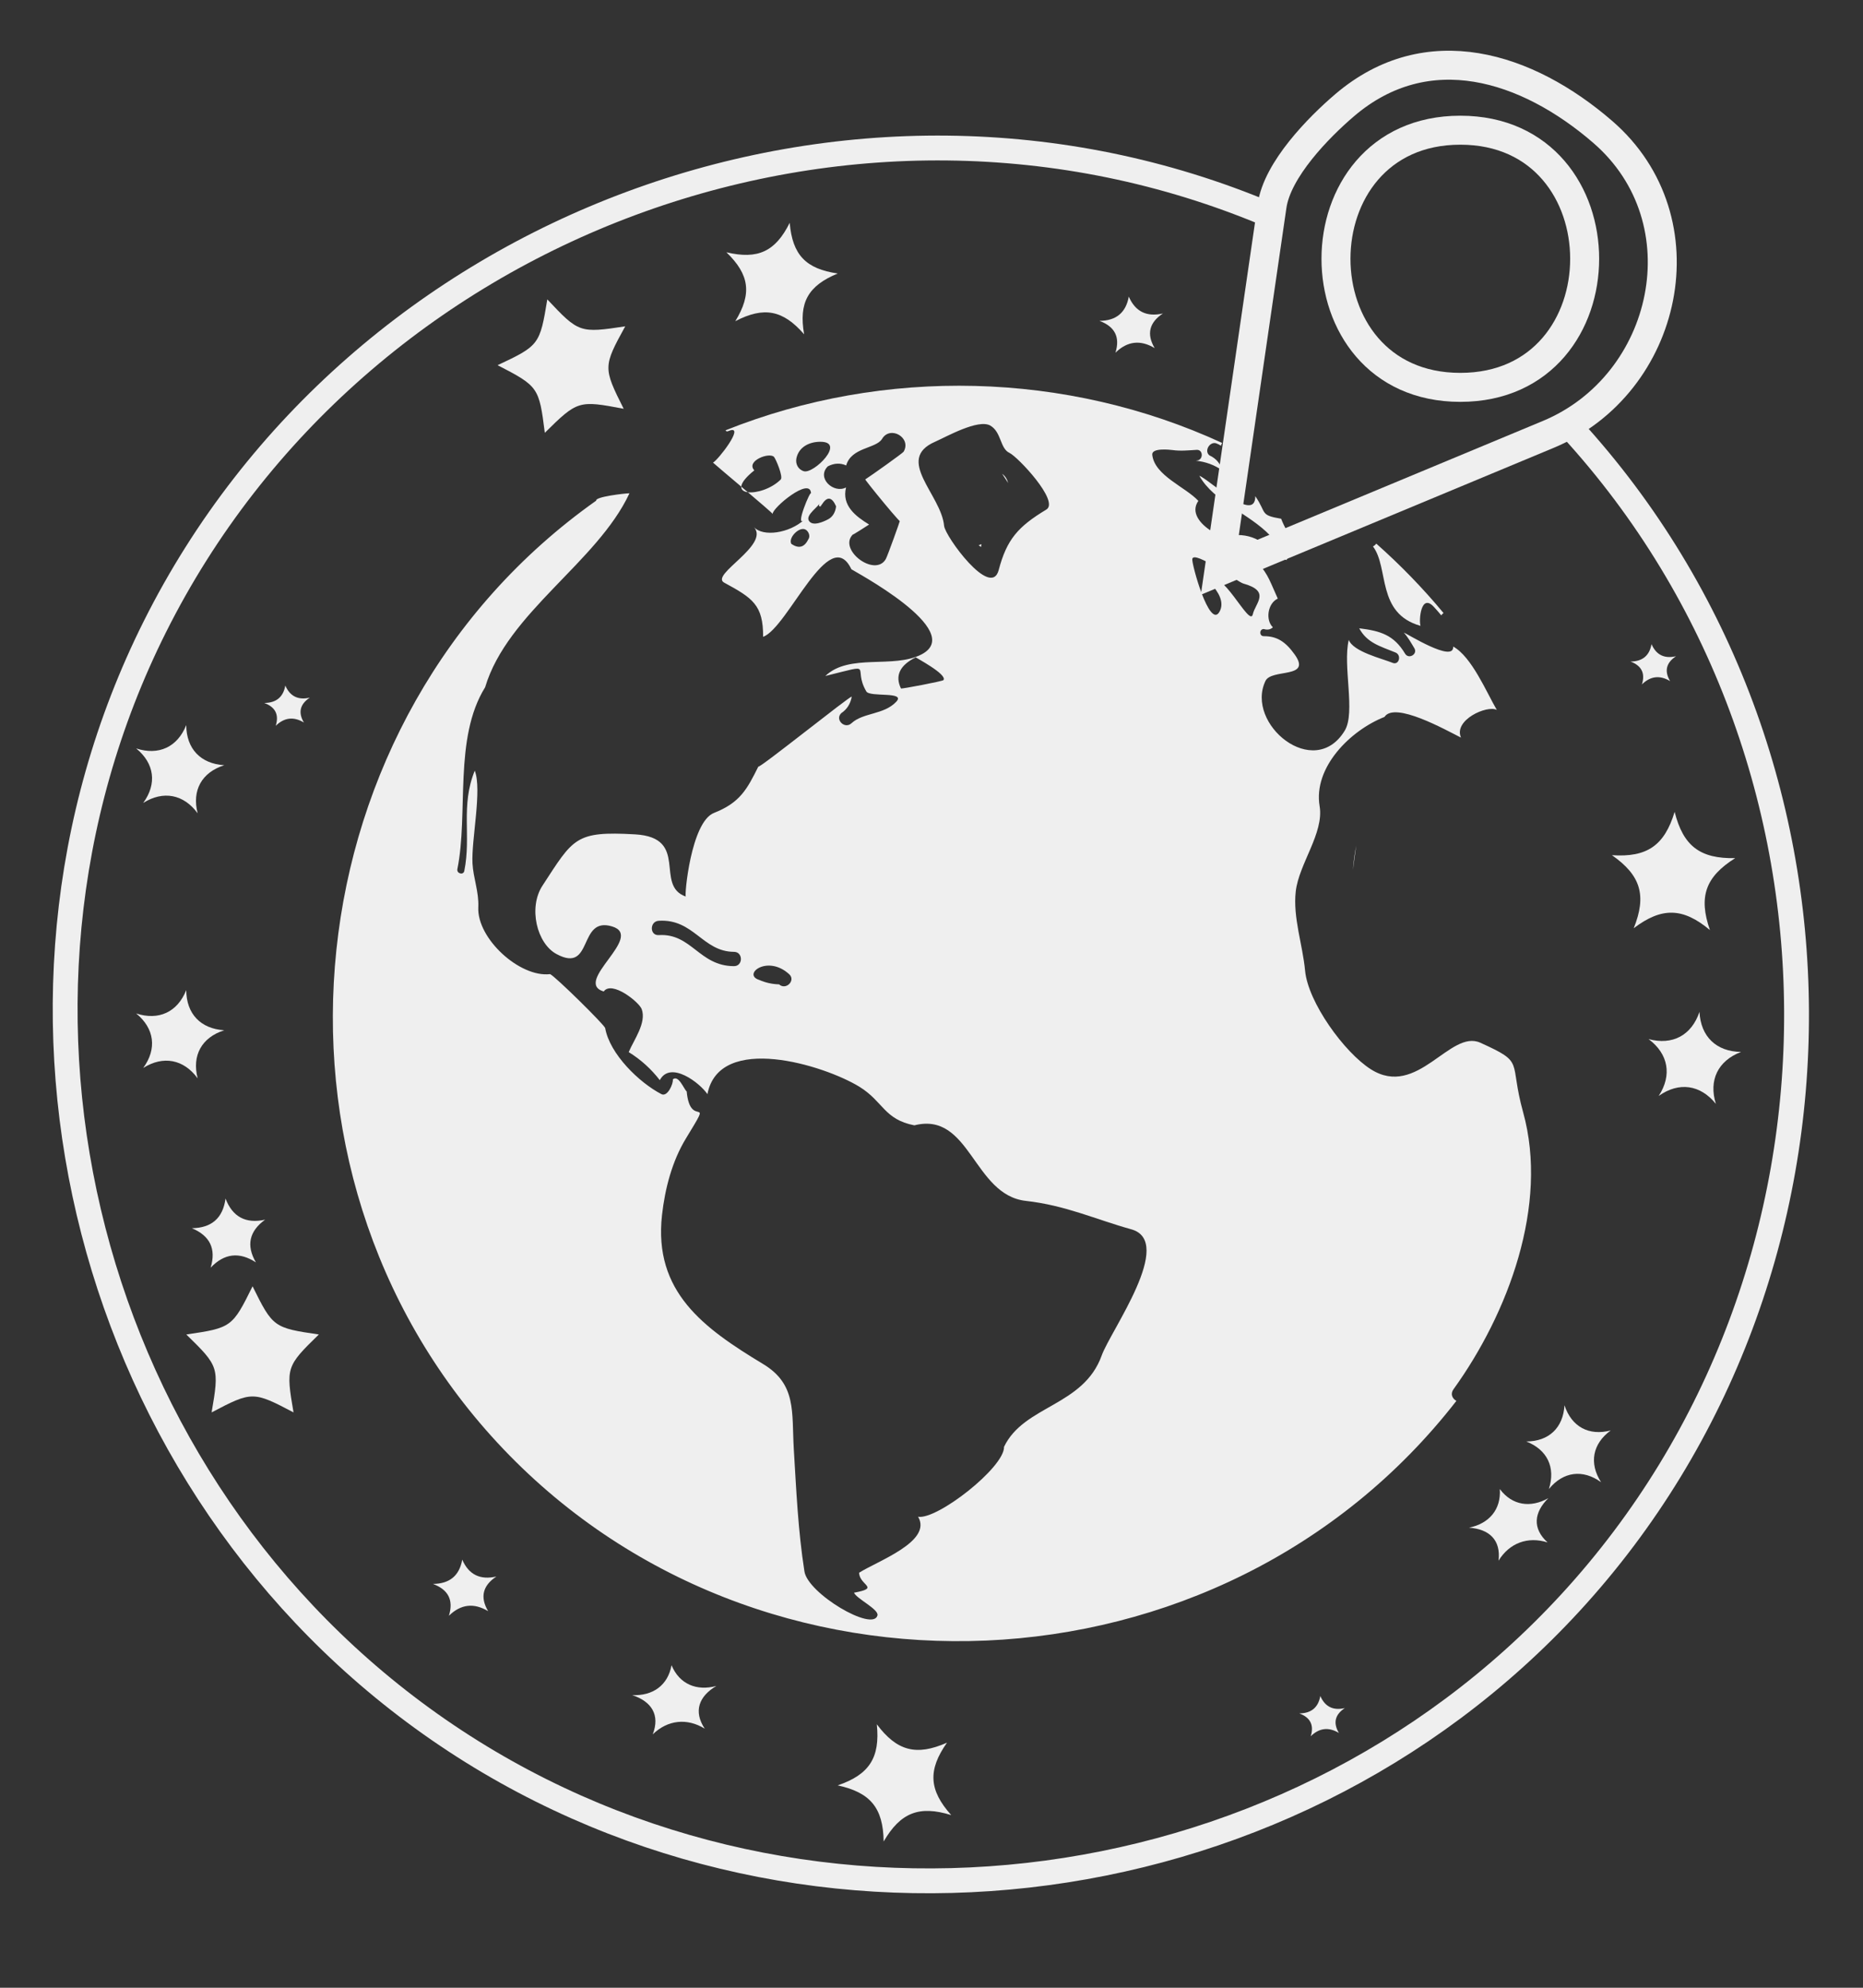 <?xml version="1.0" encoding="utf-8"?>
<!-- Generator: Adobe Illustrator 16.0.0, SVG Export Plug-In . SVG Version: 6.00 Build 0)  -->
<!DOCTYPE svg PUBLIC "-//W3C//DTD SVG 1.1//EN" "http://www.w3.org/Graphics/SVG/1.1/DTD/svg11.dtd">
<svg version="1.1" id="Layer_1" xmlns="http://www.w3.org/2000/svg" xmlns:xlink="http://www.w3.org/1999/xlink" x="0px" y="0px"
	  viewBox="0 0 450 480"  xml:space="preserve">
<rect x="0" y="0" width="450" height="480" fill="#333333" stroke="none"/>
<g id="Layer_5">
	<path fill="none" stroke="#EFEFEF" stroke-width="6" stroke-miterlimit="10" d="M377.908,101.637
		c74.216,79.074,74.747,205.685,1.428,285.376c-69.83,75.899-188.445,89.385-273.382,30.696
		C21.159,359.12-8.813,243.687,37.393,151.372C86.198,53.866,205.789,9.329,306.501,51.856"/>
	<g>
		<path fill="#EFEFEF" d="M198.534,122.209C198.481,122.321,198.521,122.237,198.534,122.209
			C198.523,122.233,198.524,122.23,198.534,122.209z"/>
		<path fill="#EFEFEF" d="M236.954,132.09c0.037-0.231,0.077-0.462,0.119-0.691c-0.222,0.109-0.451,0.19-0.693,0.236
			C236.57,131.787,236.758,131.941,236.954,132.09C236.991,131.859,236.758,131.941,236.954,132.09z"/>
		<path fill="#EFEFEF" d="M242.064,114.407c0.479,0.749,0.957,1.496,1.451,2.235C243.255,115.683,242.854,115.015,242.064,114.407z"
			/>
		<path fill="#EFEFEF" d="M331.634,131.95c3.932,5.203,0.777,16.156,11.483,19.179c-0.426-1.314,0.086-8.032,3.253-4.553
			c0.598,0.654,1.2,1.323,1.762,2.023c0.132-0.221,0.325-0.407,0.547-0.564c-4.978-5.996-10.415-11.598-16.243-16.762
			C332.214,131.563,331.941,131.806,331.634,131.95C331.963,132.386,331.941,131.806,331.634,131.95z"/>
		<path fill="#EFEFEF" d="M351.086,335.478c13.185-18.277,23.039-44.445,16.822-66.877c-3.516-12.684,0.63-11.839-10.342-16.805
			c-7.335-3.312-15.19,13.551-26.45,6.409c-6.4-4.06-15.167-16.175-15.878-23.813c-0.582-6.257-2.963-12.84-2.257-19.113
			c0.75-6.659,6.862-14.104,5.77-20.607c-1.573-9.36,7.398-18.291,15.663-21.546c2.453-3.803,14.781,3.14,18.484,4.991
			c-1.863-4.248,6.313-7.923,8.652-6.682c-2.464-4.212-6.062-12.864-10.542-15.305c0.259,4.088-11.316-3.225-11.921-3.372
			c1.003,1.12,1.725,2.405,2.548,3.782c0.863,1.44-1.383,2.744-2.241,1.31c-2.714-4.529-5.962-5.504-11.08-6.129
			c1.87,3.49,4.947,4.296,8.762,5.844c1.529,0.623,0.859,3.137-0.69,2.502c-2.575-1.048-9.54-2.692-10.594-5.549
			c-1.515,6.226,1.694,17.525-0.979,21.921c-7.397,12.162-24.11-1.652-19.143-12.011c1.456-3.032,11.281-0.457,7.059-6.374
			c-2.2-3.075-4.272-4.454-7.471-4.427c-1.119,0.011-1.119-1.719,0-1.73c0.876,0.274,1.61,0.135,2.203-0.415
			c-1.83-1.742-1.28-5.791,1.182-6.932c-2.742-6.158-2.026-5.126-6.238-10.711c-1.749-2.323,7.393,1.12,8.344,1.395
			c2.552-4.386,0.191-6.074-1.294-9.969c-5.25-0.885-3.4-1.336-6.247-5.451c0.054,6.809-11.544-4.379-13.514-4.91
			c3.687,6.442,11.836,8.917,17.13,14.443c0.839,0.873,0.014,2.656-1.261,2.167c-1.949-1.548-4.155-2.32-6.619-2.318
			c-0.048,3.095-13.37-2.72-9.488-8.242c-3.07-3.348-10.599-6.105-11.131-11.135c-0.185-1.727,4.215-1.223,4.887-1.14
			c0-0.001,0-0.001,0-0.001c1.921,0.276,3.896,0.072,5.821-0.046c1.671-0.103,1.661,2.495,0,2.596
			c-0.076,0.004-0.149,0.007-0.224,0.013c2.428,0.251,4.579,1.044,6.453,2.38c-0.489-1.71-1.532-2.929-3.127-3.657
			c-1.365-1.064,0.107-3.464,1.682-2.893c0.404,0.146,0.762,0.342,1.102,0.56c0.057-0.24,0.162-0.463,0.288-0.67
			c-37.542-17.294-81.593-18.401-119.967-3.047c0.337,0.493,0.668,0.152,1.171,0.008c3.33-0.987-2.916,7.116-4.186,7.79
			c1.096,1.018,14.339,12.049,14.414,12.405c-0.275-1.32,9.261-9.305,9.261-4.884c0-1.309-4.017,8.425-1.696,6.309
			c-3.53,3.212-9.909,4.176-12.098,1.733c3.913,4.355-10.673,11.527-7.186,13.415c6.876,3.733,9.444,5.384,9.411,13.095
			c6.045-2.257,16.01-27.514,21.315-16.324c0.089,0.188,27.979,14.852,16.923,20.572c-6.807,3.519-17.405-0.342-23.215,5.203
			c12.456-3.083,6.378-2.29,9.902,3.727c0.86,1.474,9.651-0.081,7.227,2.495c-2.985,3.179-7.985,2.568-10.816,5.192
			c-1.632,1.517-4.083-0.921-2.448-2.448c1.379-0.929,2.216-2.253,2.511-3.973c-0.126-0.442-22.252,17.338-22.565,16.894
			c-2.723,5.488-4.427,8.708-10.719,11.186c-5.547,2.187-7.17,20.059-6.791,20.192c-7.69-2.698,1.017-14.25-12.248-15.022
			c-14.494-0.823-14.877,0.892-22.389,12.409c-3.43,5.258-1.375,13.961,3.432,16.507c8.944,4.804,5.09-9.202,13.401-6.681
			c8.001,2.422-9.6,13.408-2.028,15.708c1.962-2.725,8.541,2.557,9.17,4.241c1.235,3.306-1.926,7.491-3.131,10.398
			c2.9,1.791,5.402,4.048,7.507,6.771c2.577-4.819,9.706,0.687,11.505,3.381c2.869-14.875,28.237-6.99,36.728-1.777
			c5.79,3.58,5.907,7.866,13.253,9.307c13.518-3.432,14.201,16.813,26.919,18.241c9.657,1.082,16.827,4.462,25.451,6.856
			c10.734,2.951-4.992,24.542-7.106,30.455c-4.402,12.311-18.772,12.027-23.599,22.077c0.146,4.964-16.179,17.689-20.756,16.887
			c3.516,5.97-9.847,10.71-14.252,13.521c0.087,3.092,5.217,3.625-1.231,4.824c0.598,1.442,6.069,4.021,5.664,5.487
			c-1.09,4.028-16.867-5.3-17.643-10.661c-1.538-9.86-1.941-19.289-2.563-29.481c-0.53-9.022,0.728-15.654-7.433-20.579
			c-14.297-8.63-26.486-17.385-24.399-35.977c0.712-6.345,2.425-12.976,5.772-18.473c6.956-11.42,1.074-1.867,0.187-11.363
			c-0.692-0.562-1.934-4.062-3.344-2.92c0.146,1.05-1.291,4.331-2.758,3.572c-5.384-2.791-12.49-9.695-13.584-15.941
			c-0.135-0.764-12.115-12.544-13.306-13.041c-7.309,0.875-17.714-8.587-17.344-16.164c0.167-3.742-1.222-7.048-1.405-10.599
			c-0.288-5.696,2.35-17.736,0.55-22.369c-3.471,8.541-0.811,15.732-2.529,24.221c-0.221,1.094-1.888,0.63-1.669-0.459
			c2.725-13.465-0.958-31.583,6.703-43.898c5.361-18.004,27.1-30.18,34.862-46.842c-1.167,0.021-8.348,0.84-8.033,1.777
			C70.03,173.21,58.603,281.96,120.14,348.383c62.812,67.799,174.866,62.974,231.645-10.1
			C350.816,337.752,350.254,336.629,351.086,335.478C353.104,332.681,350.254,336.629,351.086,335.478z M188.574,115.799
			c-4.511,4.486-14.646,4.413-6.37-2.218c-2.098-2.255,3.573-4.435,4.746-3.258C187.351,110.722,189.242,115.13,188.574,115.799
			C188.4,115.972,189.29,115.082,188.574,115.799z M177.289,233.307c-8.414-0.022-10.264-7.989-18.172-7.499
			c-2.23,0.136-2.217-3.326,0-3.461c8.458-0.523,10.584,7.473,18.173,7.501C179.521,229.851,179.521,233.312,177.289,233.307
			C174.465,233.3,179.521,233.312,177.289,233.307z M188.18,237.703c-1.67-0.047-3.266-0.404-4.786-1.068
			c-4.184-1.305,1.959-6.209,7.235-1.379C192.278,236.765,189.824,239.206,188.18,237.703
			C187.416,237.003,189.824,239.206,188.18,237.703z M194.195,113.798c-1.411-0.389-2.127-1.815-1.813-3.193
			c0.613-2.702,3.105-3.895,5.675-3.926C204.483,106.593,196.595,114.456,194.195,113.798
			C192.784,113.409,195.512,114.159,194.195,113.798z M195.225,130.268c-0.936,1.915-2.293,2.275-4.07,1.081
			c-0.861-1.468,1.952-4.326,3.449-3.449C195.341,128.332,195.8,129.518,195.225,130.268
			C194.707,130.943,195.8,129.518,195.225,130.268z M200.017,125.408c-0.936,0.49-3.744,1.851-4.646,0.316
			c-0.84-1.431,2.598-3.529,2.63-4.305c-0.288,0.68-0.206,0.963,0.247,0.849c0.091-0.349,0.704-0.874,0.261-0.431
			c1.283-2.019,2.43-1.879,3.443,0.421C201.819,123.562,201.211,124.783,200.017,125.408
			C199.536,125.66,201.211,124.783,200.017,125.408z M218.268,109.074c-0.209,0.358-7.927,5.84-9.255,6.683
			c-0.554-0.372,10.145,12.726,8.389,9.875c0.047,0.076-3.033,8.675-3.459,9.402c-2.621,4.458-11.597-2.308-7.932-5.979
			c-0.398,0.397,3.568-2.157,3.915-2.391c-3.193-1.959-6.657-4.541-5.567-8.954c-2.97,1.574-7.229-2.271-4.405-5.097
			c1.536-0.789,3.014-0.861,4.435-0.215c1.245-4.397,7.166-4.034,8.649-6.382C215.004,102.644,220.24,105.691,218.268,109.074
			C217.11,111.056,220.24,105.691,218.268,109.074z M227.893,164.231c-0.204,0.279-10.062,2.147-10.264,2.029
			c-1.491-3.089-0.301-5.6,3.569-7.532C221.108,158.784,228.904,162.843,227.893,164.231
			C227.104,165.31,228.449,163.468,227.893,164.231z M252.732,123.054c-6.84,4.122-9.545,7.186-11.502,14.601
			c-1.869,7.08-12.954-8.163-13.186-10.674c-0.69-7.539-11.972-16.032-2.192-20.302c2.623-1.146,10.459-5.604,13.37-3.9
			c2.698,1.583,2.302,5.518,4.612,6.588C245.812,110.28,256.011,121.073,252.732,123.054
			C250.468,124.419,254.521,121.973,252.732,123.054z M302.609,148.343c-0.75,3.42-7.942-12.355-10.625-7.635
			c0.237,0.115,0.45,0.265,0.641,0.448l0.005-0.006c1.56,1.646,3.271,4.316,1.892,6.641c-2.405,4.062-6.705-11.6-6.529-12.792
			c0.334-2.276,10.961,5.534,12.303,5.908C307.029,142.778,303.22,145.625,302.609,148.343
			C302.251,149.978,302.643,148.195,302.609,148.343z"/>
		<path fill="#EFEFEF" d="M327.593,204.201c-0.388,1.905-0.637,3.866-0.788,5.831C327.052,208.085,327.311,206.139,327.593,204.201z
			"/>
	</g>
	<path fill="none" stroke="#EFEFEF" stroke-width="7" stroke-miterlimit="10" d="M294.411,138.017
		c4.284-29.436,8.567-58.871,12.852-88.306c1.278-8.784,11.24-18.946,17.542-24.317c20.019-17.059,44.066-9.34,62.336,6.466
		c24.692,21.362,15.789,60.985-13.128,73.022C347.479,115.927,320.945,126.972,294.411,138.017z"/>
	<path fill="none" stroke="#EFEFEF" stroke-width="7" stroke-miterlimit="10" d="M352.734,31.44c40.045,0,40.045,62.1,0,62.1
		C312.688,93.54,312.688,31.44,352.734,31.44z"/>
	<path fill="#EFEFEF" d="M150.649,98.715c-10.891-2.079-11.166-1.995-19.052,5.799c-1.389-11.001-1.553-11.236-11.403-16.328
		c10.033-4.721,10.207-4.95,12.005-15.891c7.589,8.083,7.861,8.178,18.823,6.509C145.68,88.519,145.675,88.807,150.649,98.715z"/>
	<path fill="#EFEFEF" d="M194.231,80.728c-5.102-5.88-9.715-6.758-16.622-3.167c4.058-6.633,3.437-11.244-2.151-16.64
		c7.563,1.791,11.823-0.146,15.291-7.116c0.66,7.757,3.91,11.125,11.602,12.241C195.17,69.009,192.897,73.068,194.231,80.728z"/>
	<path fill="#EFEFEF" d="M47.743,260.396c-3.382-4.607-8.31-5.547-13.149-2.506c3.366-4.615,2.72-9.549-1.703-13.162
		c5.432,1.774,9.97-0.325,12.097-5.629c0.026,5.714,3.475,9.337,9.178,9.684C48.723,250.517,46.31,254.867,47.743,260.396z"/>
	<path fill="#EFEFEF" d="M61.812,304.841c-3.998-2.611-7.642-2.187-10.931,1.275c1.37-4.532-0.154-7.701-4.534-9.525
		c4.773-0.074,7.494-2.448,8.129-7.159c1.702,4.438,4.896,6.123,9.558,5.098C60.19,297.312,59.437,300.745,61.812,304.841z"/>
	<path fill="#EFEFEF" d="M47.743,196.396c-3.382-4.608-8.31-5.547-13.149-2.505c3.366-4.615,2.72-9.549-1.703-13.162
		c5.432,1.775,9.971-0.326,12.097-5.63c0.026,5.715,3.475,9.337,9.178,9.684C48.724,186.516,46.31,190.867,47.743,196.396z"/>
	<path fill="#EFEFEF" d="M170.229,417.442c-4.271-2.637-8.955-2.128-12.56,1.365c1.814-4.698-0.304-7.952-4.958-9.471
		c4.946,0.229,8.615-2.343,9.496-7.219c1.91,4.571,6.045,6.294,10.826,5.008C168.814,409.61,167.447,413.244,170.229,417.442z"/>
	<path fill="#EFEFEF" d="M373.807,372.464c-4.788-1.508-9.204,0.136-11.842,4.406c0.606-5-2.245-7.636-7.13-7.966
		c4.851-0.992,7.776-4.386,7.437-9.328c2.972,3.964,7.403,4.62,11.723,2.2C370.513,365.219,370.078,369.076,373.807,372.464z"/>
	<path fill="#EFEFEF" d="M61.007,310.614c4.876,9.878,5.108,10.047,16.009,11.633c-7.889,7.688-7.977,7.961-6.115,18.819
		c-9.751-5.127-10.037-5.127-19.788,0c1.862-10.858,1.774-11.13-6.115-18.819C55.899,320.661,56.131,320.493,61.007,310.614z"/>
	<path fill="#EFEFEF" d="M229.766,438.308c-7.73-2.389-12.259-0.621-16.323,6.376c-0.116-8.09-3.197-11.849-11.107-13.552
		c7.66-2.61,10.282-6.702,9.456-14.752c4.85,6.476,9.552,7.707,16.952,4.436C224.083,427.43,224.365,432.281,229.766,438.308z"/>
	<path fill="#EFEFEF" d="M386.732,357.917c-4.424-3.186-9.148-2.567-12.603,1.65c1.663-5.192-0.384-9.495-5.462-11.479
		c5.451-0.022,8.909-3.299,9.227-8.741c1.706,5.179,5.892,7.456,11.166,6.076C384.662,348.645,383.79,353.328,386.732,357.917z"/>
	<path fill="#EFEFEF" d="M414.461,266.559c-3.756-4.653-8.933-5.37-13.811-1.912c3.267-5.01,2.349-10.155-2.447-13.729
		c5.773,1.56,10.383-0.903,12.298-6.568c0.302,5.973,4.068,9.596,10.048,9.666C414.962,256.148,412.68,260.85,414.461,266.559z"/>
	<path fill="#EFEFEF" d="M413.024,224.589c-6.522-5.451-11.628-5.574-18.405-0.442c3.171-7.888,1.71-12.781-5.266-17.64
		c8.482,0.578,12.684-2.324,15.149-10.46c2.071,8.246,6.129,11.346,14.629,11.176C411.931,211.741,410.236,216.558,413.024,224.589z
		"/>
	<path fill="#EFEFEF" d="M117.906,389.064c-3.442-2.067-6.6-1.699-9.475,1.104c1.17-3.765-0.148-6.313-3.864-7.686
		c3.998-0.025,6.386-1.95,7.087-5.855c1.581,3.64,4.348,4.963,8.243,4.068C116.597,382.886,115.9,385.669,117.906,389.064z"/>
	<path fill="#EFEFEF" d="M278.906,84.064c-3.442-2.067-6.601-1.7-9.475,1.104c1.17-3.765-0.149-6.313-3.865-7.686
		c3.998-0.025,6.387-1.949,7.088-5.855c1.581,3.639,4.347,4.963,8.242,4.068C277.597,77.886,276.9,80.669,278.906,84.064z"/>
	<path fill="#EFEFEF" d="M323.402,418.472c-2.47-1.482-4.736-1.218-6.799,0.793c0.839-2.701-0.106-4.529-2.771-5.515
		c2.868-0.018,4.582-1.399,5.085-4.202c1.134,2.611,3.119,3.562,5.914,2.919C322.463,414.039,321.963,416.035,323.402,418.472z"/>
	<path fill="#EFEFEF" d="M73.403,174.472c-2.47-1.483-4.736-1.219-6.799,0.793c0.839-2.701-0.106-4.53-2.772-5.515
		c2.868-0.018,4.582-1.399,5.085-4.202c1.134,2.611,3.119,3.562,5.914,2.919C72.463,170.039,71.963,172.036,73.403,174.472z"/>
	<path fill="#EFEFEF" d="M403.403,164.472c-2.471-1.483-4.737-1.219-6.8,0.793c0.841-2.702-0.105-4.53-2.771-5.515
		c2.868-0.018,4.582-1.399,5.085-4.202c1.134,2.612,3.119,3.562,5.914,2.919C402.463,160.039,401.964,162.036,403.403,164.472z"/>
</g>
</svg>
